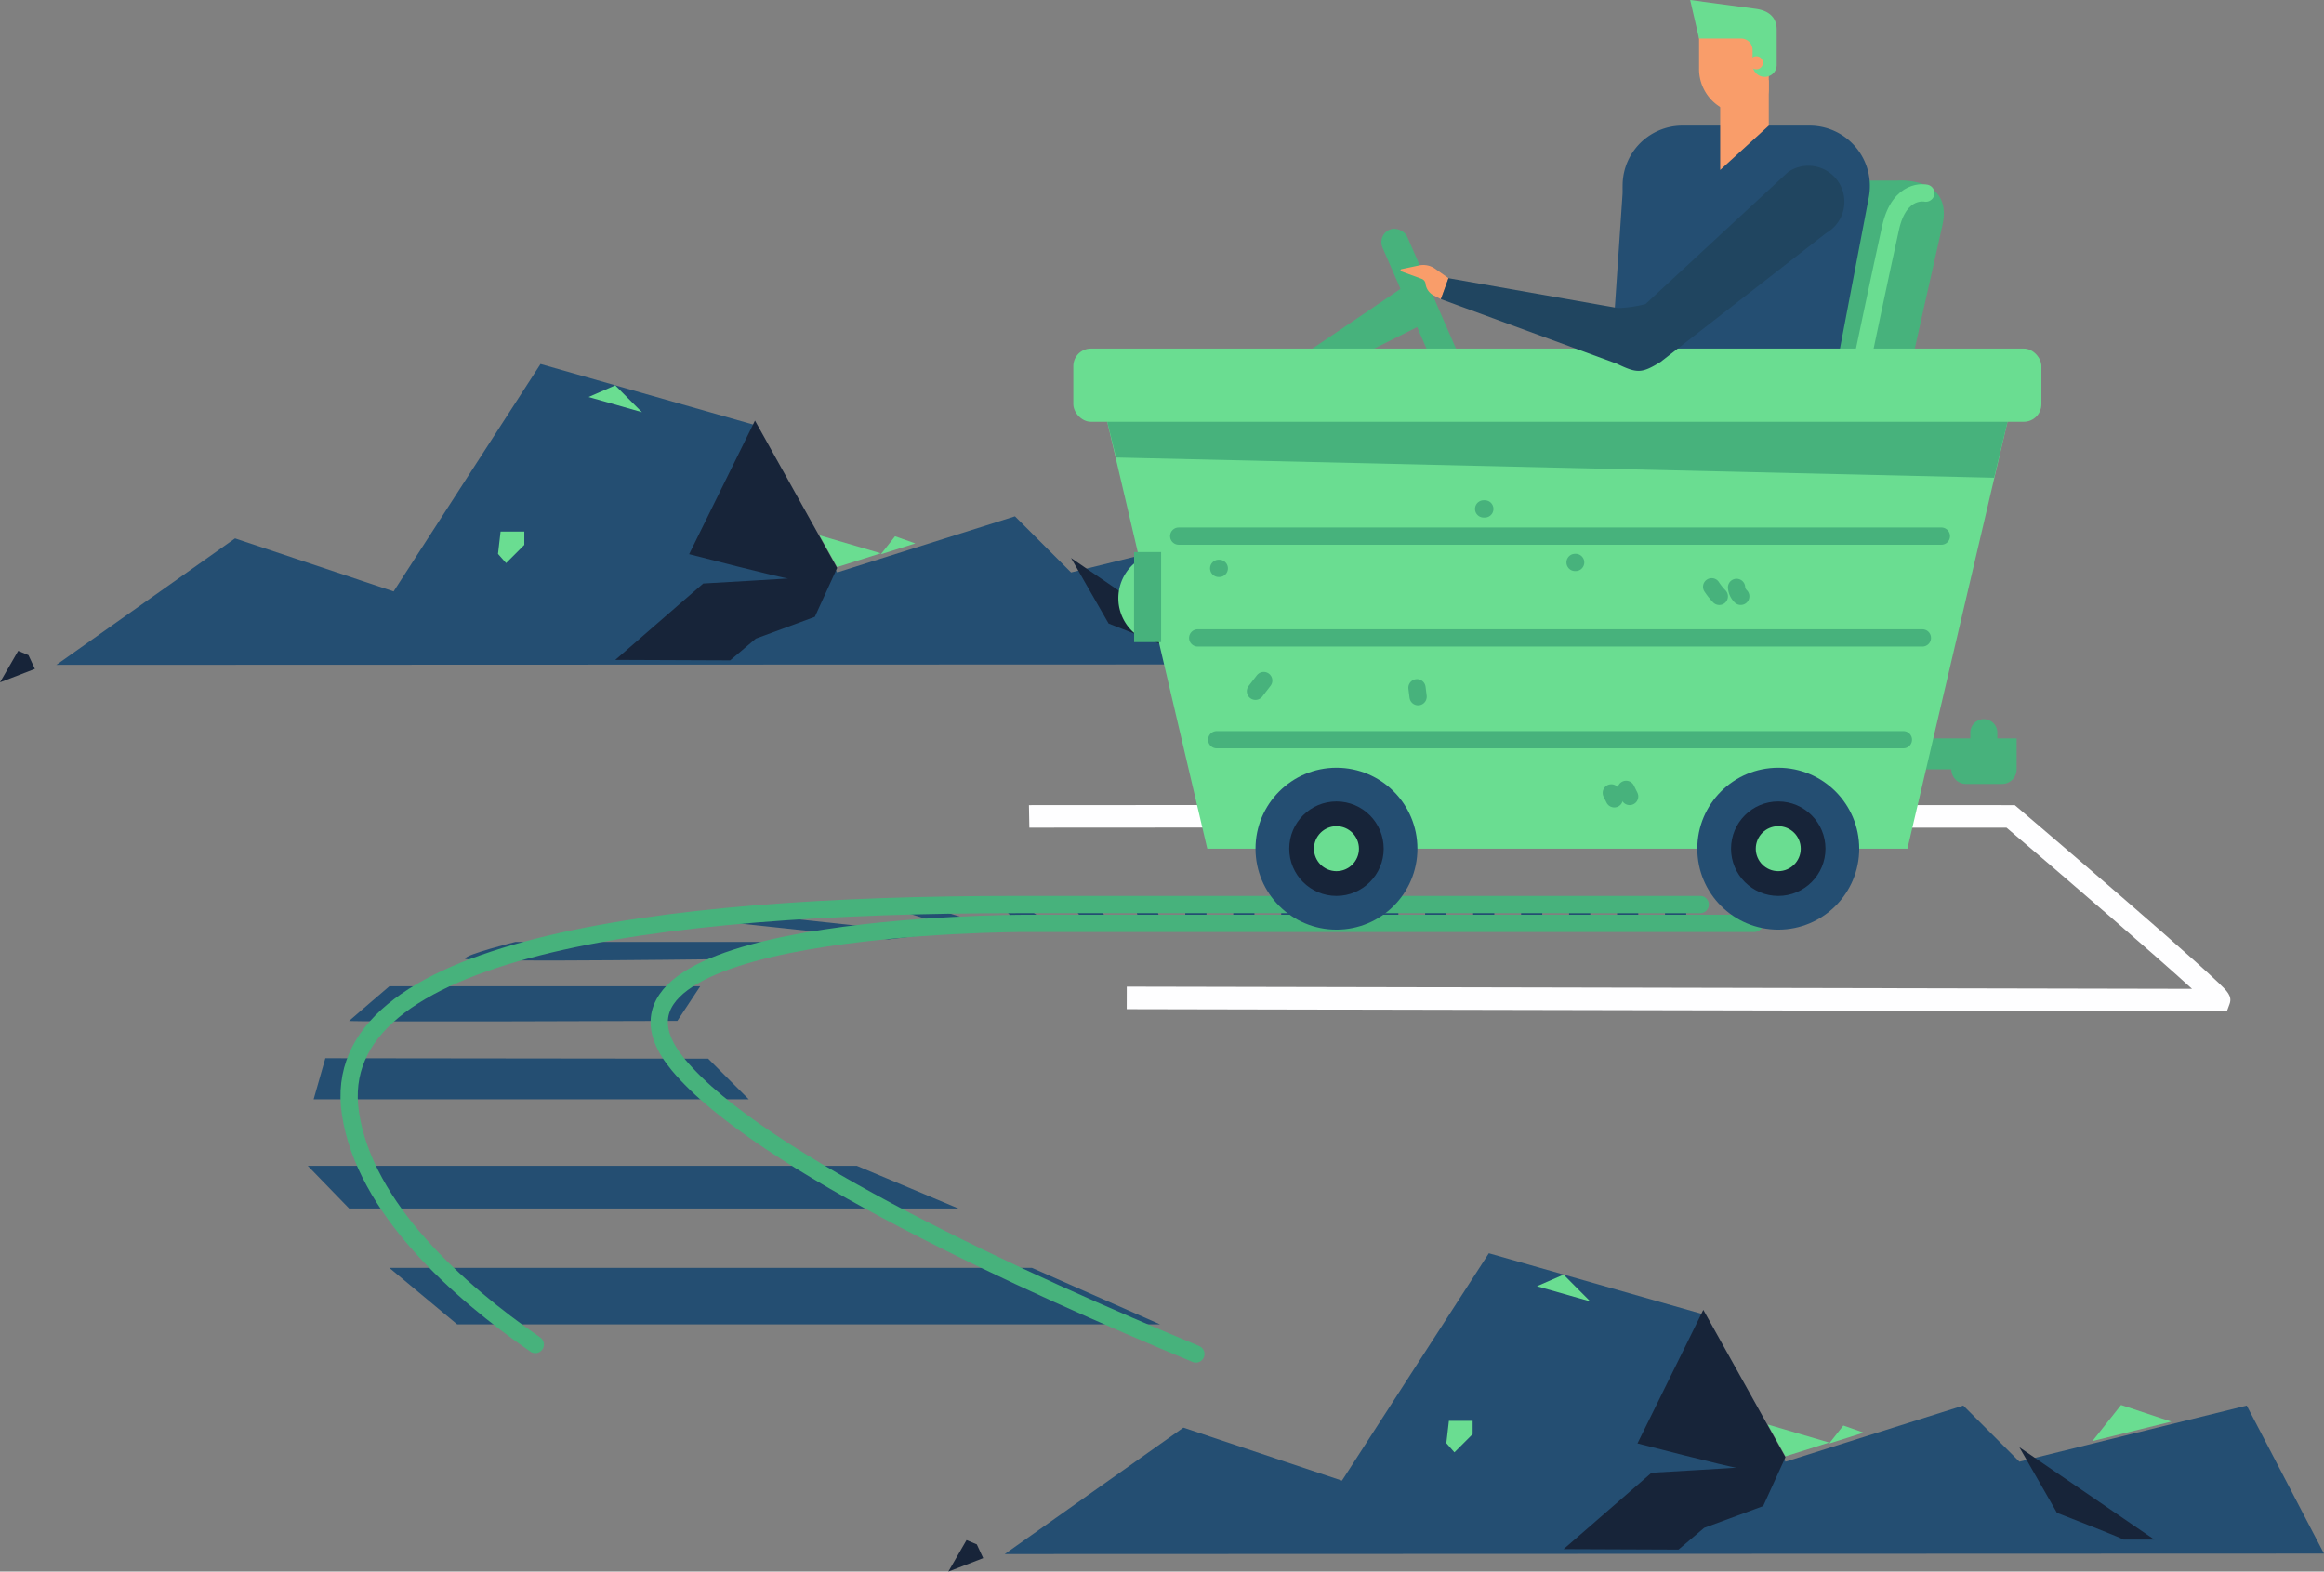 <svg xmlns="http://www.w3.org/2000/svg" width="538.394" height="364.075" viewBox="0 0 538.394 364.075"><rect x="0" y="0" width="538.394" height="364.075" fill="#808080" stroke="none"/><defs><style>.a8yasd{fill:#172439;}.b0912j3{fill:#244e72;}.c{fill:#6add91;}.d{fill:#fefeff;}.e,.g{fill:none;stroke-linecap:round;stroke-linejoin:round;stroke-width:4px;}.e{stroke:#47b27c;}.f{fill:#47b27c;}.g{stroke:#6add91;}.h{fill:#f99d6a;}.i{fill:#204560;}</style></defs><g transform="translate(-433.303 -1608.818)"><g transform="translate(121.268 84.661)"><path class="a8yasd" d="M445.155,667.663l1.486,3.188-8.081,3.117,4.217-7.3Z" transform="translate(93.172 1214.264)"/><g transform="translate(544.795 1814.483)"><path class="b0912j3" d="M321.977,691.685l41.388-29.291L400.1,674.673l34.033-52.679,49.688,14.149,19.033,34.134,41.193-13,13,13,52.664-13,17.9,34.3Z" transform="translate(-321.977 -621.994)"/><path class="c" d="M523.891,675.148,534,671.957l-14.22-4.175Z" transform="translate(-343.017 -628.107)"/><path class="c" d="M459.943,625.223l12.368,3.522c-.044-.013-6.184-6.214-6.184-6.214Z" transform="translate(-336.652 -617.582)"/><path class="c" d="M603.962,670.354l18.267-4.508-11.639-3.858Z" transform="translate(-351.971 -626.841)"/><path class="c" d="M535.7,671.957l3.295-4.175,4.7,1.652Z" transform="translate(-344.709 -627.873)"/><path class="c" d="M436.463,671.838l.594-5.17h5.5v3.082l-4.218,4.217Z" transform="translate(-334.154 -627.845)"/><path class="a8yasd" d="M609.17,697.432c-.891-.569-15.453-6.215-15.453-6.215l-8.7-15.193,31.28,21.408Z" transform="translate(-349.956 -631.091)"/><path class="a8yasd" d="M518.262,671.961l-5.165,11.33-13.67,5.039-5.943,5.039-26.621-.107,20.38-17.7s20.8-1.189,19.614-1.189-22.882-5.6-22.882-5.6l15.255-30.943Z" transform="translate(-337.388 -624.719)"/></g></g><g transform="translate(-98.429 -121.339)"><path class="a8yasd" d="M445.155,667.663l1.486,3.188-8.081,3.117,4.217-7.3Z" transform="translate(93.172 1214.264)"/><g transform="translate(544.795 1814.483)"><path class="b0912j3" d="M321.977,691.685l41.388-29.291L400.1,674.673l34.033-52.679,49.688,14.149,19.033,34.134,41.193-13,13,13,52.664-13,17.9,34.3Z" transform="translate(-321.977 -621.994)"/><path class="c" d="M523.891,675.148,534,671.957l-14.22-4.175Z" transform="translate(-343.017 -628.107)"/><path class="c" d="M459.943,625.223l12.368,3.522c-.044-.013-6.184-6.214-6.184-6.214Z" transform="translate(-336.652 -617.582)"/><path class="c" d="M603.962,670.354l18.267-4.508-11.639-3.858Z" transform="translate(-351.971 -626.841)"/><path class="c" d="M535.7,671.957l3.295-4.175,4.7,1.652Z" transform="translate(-344.709 -627.873)"/><path class="c" d="M436.463,671.838l.594-5.17h5.5v3.082l-4.218,4.217Z" transform="translate(-334.154 -627.845)"/><path class="a8yasd" d="M609.17,697.432c-.891-.569-15.453-6.215-15.453-6.215l-8.7-15.193,31.28,21.408Z" transform="translate(-349.956 -631.091)"/><path class="a8yasd" d="M518.262,671.961l-5.165,11.33-13.67,5.039-5.943,5.039-26.621-.107,20.38-17.7s20.8-1.189,19.614-1.189-22.882-5.6-22.882-5.6l15.255-30.943Z" transform="translate(-337.388 -624.719)"/></g></g><g transform="translate(70.591 28)"><g transform="translate(601.084 1767.317)"><path class="d" d="M1234.47,668.974c-1.785,0-250.49-.516-253-.522l.011-5.216c2.284,0,208.151.432,246.789.509-8.662-7.909-29.049-25.473-42.986-37.337-16.025,0-223.8-.048-226.37,0l-.095-5.215c2.7-.049,218.251,0,227.426,0h.959l.73.621c.122.1,12.318,10.482,24.308,20.865,7.048,6.1,12.649,11.016,16.647,14.6,2.388,2.143,4.232,3.835,5.477,5.031,2.033,1.951,3.26,3.129,2.6,4.931l-.628,1.707Z" transform="translate(-958.818 -621.171)"/></g><g transform="translate(138.495 -21)"><path class="b0912j3" d="M935.491,658.707H930.58l1.615,5.848h4.911Z" transform="translate(-443.536 1152.659)"/><rect class="b0912j3" width="4.911" height="5.848" transform="translate(498.805 1811.366)"/><rect class="b0912j3" width="4.911" height="5.848" transform="translate(509.919 1811.366)"/><rect class="b0912j3" width="4.911" height="5.848" transform="translate(521.033 1811.366)"/><rect class="b0912j3" width="4.911" height="5.848" transform="translate(532.147 1811.366)"/><rect class="b0912j3" width="4.911" height="5.848" transform="translate(543.262 1811.366)"/><rect class="b0912j3" width="4.911" height="5.848" transform="translate(554.376 1811.366)"/><rect class="b0912j3" width="4.911" height="5.848" transform="translate(565.49 1811.366)"/><rect class="b0912j3" width="4.911" height="5.848" transform="translate(576.604 1811.366)"/><rect class="b0912j3" width="4.911" height="5.848" transform="translate(587.718 1811.366)"/><rect class="b0912j3" width="4.911" height="5.848" transform="translate(598.833 1811.366)"/><rect class="b0912j3" width="4.911" height="5.848" transform="translate(609.947 1811.366)"/><path class="b0912j3" d="M884.186,658.707l4.168,5.848h6.494l-5.331-5.848Z" transform="translate(-411.681 1152.659)"/><path class="b0912j3" d="M836.744,664.555l-5.137-5.841,5.137-.006,7.754,5.848Z" transform="translate(-375.579 1152.659)"/><path class="b0912j3" d="M766.385,665.039c-.388,0-18.9-5.858-18.9-5.858l7.946-.474,18.416,5.751Z" transform="translate(-317.82 1152.659)"/><path class="b0912j3" d="M637.863,670.276l-50.6-5.385,12.6-1.1,48.35,5.2Z" transform="translate(-207.811 1149.166)"/><path class="b0912j3" d="M503.37,690.213s-67.655.969-67.655,0,11.631-3.877,11.631-3.877h75.409Z" transform="translate(-103.753 1133.688)"/><path class="b0912j3" d="M426.014,727.133s-76.329.286-76.044,0,9.327-8.013,9.327-8.013h72.016Z" transform="translate(-44.878 1111.177)"/><path class="b0912j3" d="M326.465,772.319l-2.714,9.5h100.8l-9.4-9.4Z" transform="translate(-26.877 1074.651)"/><path class="b0912j3" d="M395.441,940.362H558.277l-29.665-13.089H379.733Z" transform="translate(-65.315 968.256)"/><path class="b0912j3" d="M328.968,861.7H470.114L446.57,851.82H319.381Z" transform="translate(-23.876 1020.064)"/><path class="e" d="M1076.571,1030.886" transform="translate(-543.776 897.114)"/><path class="e" d="M832.932,672.643H663.562s-107.174,0-79.867,32.788C602.576,728.1,665.013,756.4,703.56,772.389" transform="translate(-202.3 1143.09)"/><path class="e" d="M393.106,760.626c-17.879-12.382-39.493-31.555-42.821-53.521-5.815-38.383,70.474-48.4,154.263-48.4H662.983" transform="translate(-44.88 1152.659)"/><path class="e" d="M487.611,983.931" transform="translate(-139.385 929.354)"/></g><g transform="translate(611.365 1580.818)"><path class="f" d="M1277.568,597.305h34.945a3.391,3.391,0,0,0,3.39,3.391h8.345a3.39,3.39,0,0,0,3.39-3.391v-7.153h-4.47v-1.341a3.129,3.129,0,0,0-3.129-3.129h0a3.129,3.129,0,0,0-3.13,3.129v1.341h-35.764Z" transform="translate(-1109.103 -419.085)"/><g transform="translate(165.858 41.806)"><path class="f" d="M1281.263,363.173h16.69s13.039-1.043,10.432,10.432-6.78,30.251-6.78,30.251h-28.686Z" transform="translate(-1272.918 -363.148)"/><path class="g" d="M1317.627,368.331s-6.079-1.346-8.166,8.042-6.78,31.815-6.78,31.815" transform="translate(-1285.991 -365.395)"/></g><path class="f" d="M1095.128,406.231c-.471.471-24.968,16.959-24.968,16.959l2.826,5.182,26.382-13.19Z" transform="translate(-1018.003 -340.265)"/><rect class="f" width="6.259" height="35.466" rx="3.129" transform="translate(70.367 54.468) rotate(-23.549)"/><g transform="translate(102.723)"><g transform="translate(24.523 29.103)"><path class="b0912j3" d="M1209.18,411.009h41.5a.173.173,0,0,0,.17-.141l10.257-53.779a13.976,13.976,0,0,0-13.728-16.594h-29.439a13.873,13.873,0,0,0-13.818,15.1l4.889,55.26A.174.174,0,0,0,1209.18,411.009Z" transform="translate(-1204.064 -340.495)"/></g><g transform="translate(5.579 41.217)"><path class="b0912j3" d="M1174.314,439.326l23.97-25.507a7.552,7.552,0,0,0,2.181-5.389l5.441-43.14-16.442-3.192-2.9,42.834a4.075,4.075,0,0,1-.654,2.377l-15.63,28.776Z" transform="translate(-1170.282 -362.098)"/></g><g transform="translate(0 115.204)"><path class="h" d="M1165.912,494.035l-3.083,2.191a4.76,4.76,0,0,0-1.963,3.27l-.532,4.122a.268.268,0,0,0,.473.2l3.191-3.877a1.391,1.391,0,0,1,1.373-.474h0a3.528,3.528,0,0,0,3.19-.885l1.383-1.311Z" transform="translate(-1160.333 -494.035)"/></g><g transform="translate(42.241 7.718)"><g transform="translate(0 0)"><path class="h" d="M5.8,0h0A10.353,10.353,0,0,1,16.149,10.353v8.28a0,0,0,0,1,0,0H0a0,0,0,0,1,0,0V5.8A5.8,5.8,0,0,1,5.8,0Z" transform="translate(16.149 18.633) rotate(180)"/></g></g><g transform="translate(40.184)"><path class="c" d="M1231.991,288.6l15.22,2.041c3.2.44,4.822,2.159,4.822,4.822v8.175a2.767,2.767,0,0,1-2.767,2.767h0a2.822,2.822,0,0,1-2.822-2.822v-3.39a2.664,2.664,0,0,0-2.665-2.665h-9.731Z" transform="translate(-1231.991 -288.597)"/></g><g transform="translate(54.006 13.035)"><ellipse class="h" cx="1.514" cy="1.514" rx="1.514" ry="1.514"/></g><path class="h" d="M1244.386,327.259V342.5l11.255-10.277v-10.56Z" transform="translate(-1197.251 -303.121)"/></g><g transform="translate(0 80.747)"><path class="c" d="M1200.079,450.3H988.22l24.827,105.93h162.2Z" transform="translate(-982.013 -440.367)"/><rect class="c" width="224.273" height="16.965" rx="4.076"/><path class="f" d="M1199.727,462.842H991.171l2.048,8.272,203.41,4.694Z" transform="translate(-983.31 -445.877)"/><line class="e" x2="176.687" transform="translate(24.413 43.448)"/><line class="e" x2="167.884" transform="translate(28.815 67.034)"/><line class="e" x2="159.08" transform="translate(33.217 90.619)"/><g transform="translate(42.206 97.105)"><ellipse class="b0912j3" cx="18.755" cy="18.755" rx="18.755" ry="18.755"/><ellipse class="a8yasd" cx="10.94" cy="10.94" rx="10.94" ry="10.94" transform="translate(7.815 7.815)"/><ellipse class="c" cx="5.21" cy="5.21" rx="5.21" ry="5.21" transform="translate(13.545 13.545)"/><g transform="translate(102.35)"><ellipse class="b0912j3" cx="18.755" cy="18.755" rx="18.755" ry="18.755"/><ellipse class="a8yasd" cx="10.94" cy="10.94" rx="10.94" ry="10.94" transform="translate(7.815 7.815)"/><ellipse class="c" cx="5.21" cy="5.21" rx="5.21" ry="5.21" transform="translate(13.545 13.545)"/></g></g><path class="e" d="M1240.862,531a15,15,0,0,0,1.769,2.221" transform="translate(-1092.98 -475.815)"/><path class="e" d="M1251.148,531.248a3.261,3.261,0,0,0,.967,2.073" transform="translate(-1097.498 -475.923)"/><path class="e" d="M1119.385,574.785l-.26-2.066" transform="translate(-1039.51 -494.138)"/><path class="e" d="M1054.307,569.738l-1.916,2.484" transform="translate(-1010.199 -492.828)"/><path class="e" d="M1037.339,523.394h-.137" transform="translate(-1003.527 -472.473)"/><path class="e" d="M1184.566,520.94h-.137" transform="translate(-1068.194 -471.395)"/><path class="e" d="M1205.519,614.68l.82,1.654" transform="translate(-1077.457 -512.568)"/><path class="e" d="M1199.4,616.147l.688,1.376" transform="translate(-1074.768 -513.213)"/><path class="e" d="M1146.935,498.832h-.275" transform="translate(-1051.604 -461.685)"/></g><g transform="translate(75.808 61.384)"><path class="h" d="M1123.438,401.115l-3.088-2.183a4.757,4.757,0,0,0-3.735-.769l-4.066.863a.268.268,0,0,0-.037.514l4.716,1.728a1.39,1.39,0,0,1,.9,1.138h0a3.529,3.529,0,0,0,1.891,2.716l1.694.87Z" transform="translate(-1112.337 -398.06)"/></g><g transform="translate(85.142 38.4)"><path class="i" d="M1128.982,387.968l40.706,14.942c4.722,2.246,5.727,2.354,10.185-.38l38.4-29.881a8.338,8.338,0,0,0,2.982-11.569h0a8.338,8.338,0,0,0-11.828-2.552l-33.045,30.595a30.308,30.308,0,0,1-6.341.922l-39.292-6.932Z" transform="translate(-1128.982 -357.074)"/></g><path class="c" d="M999.4,521.388a10.675,10.675,0,0,0,0,16.077Z" transform="translate(-985.322 -390.845)"/><rect class="f" width="6.259" height="20.863" transform="translate(14.082 127.889)"/></g></g></g></svg>
